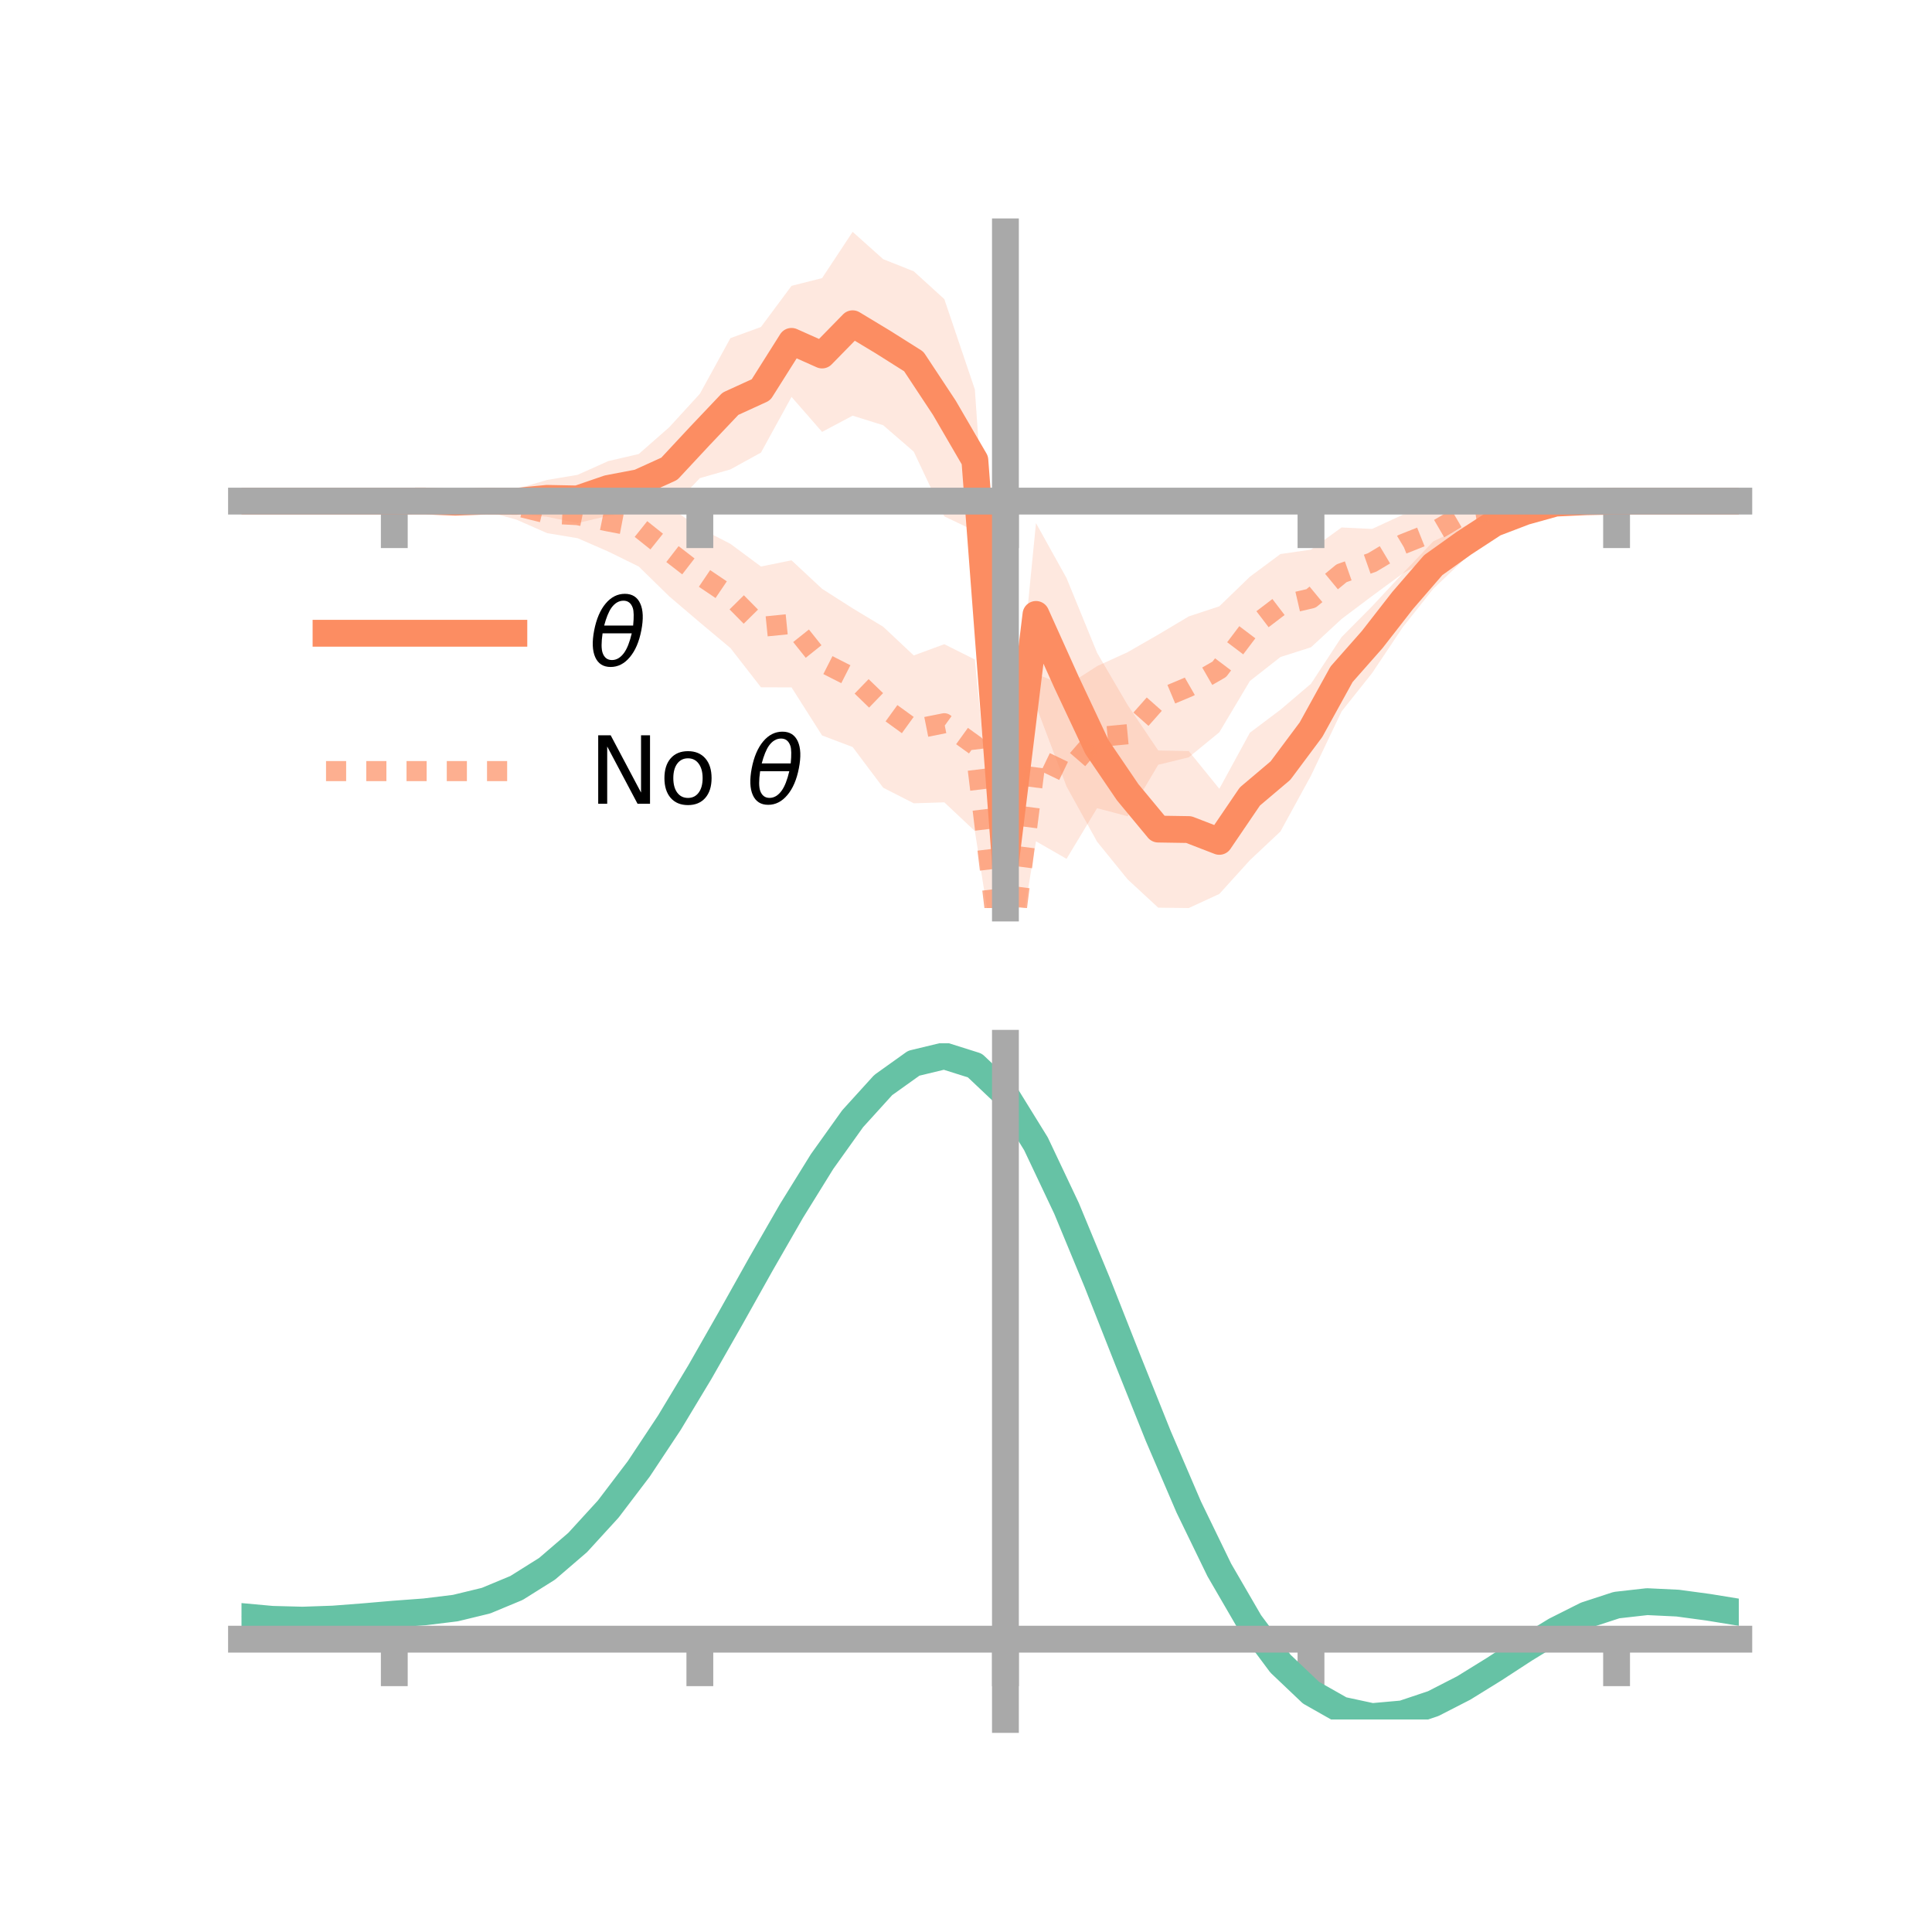 <?xml version="1.0" encoding="utf-8" standalone="no"?>
<!DOCTYPE svg PUBLIC "-//W3C//DTD SVG 1.1//EN"
  "http://www.w3.org/Graphics/SVG/1.1/DTD/svg11.dtd">
<!-- Created with matplotlib (https://matplotlib.org/) -->
<svg height="144pt" version="1.1" viewBox="0 0 144 144" width="144pt" xmlns="http://www.w3.org/2000/svg" xmlns:xlink="http://www.w3.org/1999/xlink">
 <defs>
  <style type="text/css">*{stroke-linecap:butt;stroke-linejoin:round;}</style>
 </defs>
 <g id="figure_1">
  <g id="patch_1">
   <path d="M 0 144 
L 144 144 
L 144 0 
L 0 0 
z
" style="fill:none;"/>
  </g>
  <g id="axes_1">
   <g id="patch_2">
    <path d="M 18 67.68 
L 129.6 67.68 
L 129.6 17.28 
L 18 17.28 
z
" style="fill:none;"/>
   </g>
   <g id="PolyCollection_1">
    <path clip-path="url(#p61ee8db584)" d="M 18 37.349 
L 18 37.349 
L 20.278 37.349 
L 22.555 37.349 
L 24.833 37.349 
L 27.11 37.349 
L 29.388 37.349 
L 31.665 37.255 
L 33.943 37.129 
L 36.22 36.746 
L 38.498 36.443 
L 40.776 35.773 
L 43.053 35.391 
L 45.331 34.368 
L 47.608 33.84 
L 49.886 31.84 
L 52.163 29.351 
L 54.441 25.202 
L 56.718 24.371 
L 58.996 21.305 
L 61.273 20.729 
L 63.551 17.28 
L 65.829 19.319 
L 68.106 20.222 
L 70.384 22.293 
L 72.661 29.03 
L 74.939 62.093 
L 77.216 38.991 
L 79.494 43.087 
L 81.771 48.656 
L 84.049 52.549 
L 86.327 55.937 
L 88.604 55.982 
L 90.882 58.792 
L 93.159 54.612 
L 95.437 52.9 
L 97.714 50.961 
L 99.992 47.485 
L 102.269 45.189 
L 104.547 42.745 
L 106.824 40.351 
L 109.102 39.265 
L 111.38 38.055 
L 113.657 37.601 
L 115.935 37.134 
L 118.212 37.301 
L 120.49 37.349 
L 122.767 37.349 
L 125.045 37.349 
L 127.322 37.349 
L 129.6 37.349 
L 129.6 37.349 
L 129.6 37.349 
L 127.322 37.349 
L 125.045 37.349 
L 122.767 37.349 
L 120.49 37.349 
L 118.212 37.489 
L 115.935 37.866 
L 113.657 38.669 
L 111.38 39.957 
L 109.102 41.723 
L 106.824 43.891 
L 104.547 46.761 
L 102.269 50.166 
L 99.992 53.029 
L 97.714 57.812 
L 95.437 61.974 
L 93.159 64.115 
L 90.882 66.63 
L 88.604 67.68 
L 86.327 67.652 
L 84.049 65.545 
L 81.771 62.736 
L 79.494 58.619 
L 77.216 52.601 
L 74.939 66.566 
L 72.661 39.576 
L 70.384 38.488 
L 68.106 33.665 
L 65.829 31.694 
L 63.551 30.982 
L 61.273 32.191 
L 58.996 29.583 
L 56.718 33.734 
L 54.441 34.987 
L 52.163 35.638 
L 49.886 38.037 
L 47.608 38.108 
L 45.331 38.445 
L 43.053 38.987 
L 40.776 38.518 
L 38.498 38.288 
L 36.22 37.955 
L 33.943 37.731 
L 31.665 37.427 
L 29.388 37.349 
L 27.11 37.349 
L 24.833 37.349 
L 22.555 37.349 
L 20.278 37.349 
L 18 37.349 
z
" style="fill:#fc8d62;fill-opacity:0.2;"/>
   </g>
   <g id="PolyCollection_2">
    <path clip-path="url(#p61ee8db584)" d="M 18 37.349 
L 18 37.349 
L 20.278 37.349 
L 22.555 37.349 
L 24.833 37.349 
L 27.11 37.349 
L 29.388 37.349 
L 31.665 37.274 
L 33.943 37.105 
L 36.22 36.78 
L 38.498 36.695 
L 40.776 36.82 
L 43.053 36.67 
L 45.331 36.617 
L 47.608 36.367 
L 49.886 37.78 
L 52.163 39.361 
L 54.441 40.534 
L 56.718 42.224 
L 58.996 41.763 
L 61.273 43.886 
L 63.551 45.341 
L 65.829 46.714 
L 68.106 48.852 
L 70.384 48.015 
L 72.661 49.156 
L 74.939 72.291 
L 77.216 50.235 
L 79.494 51.117 
L 81.771 49.649 
L 84.049 48.609 
L 86.327 47.3 
L 88.604 45.943 
L 90.882 45.19 
L 93.159 42.987 
L 95.437 41.295 
L 97.714 40.967 
L 99.992 39.314 
L 102.269 39.423 
L 104.547 38.371 
L 106.824 37.87 
L 109.102 36.898 
L 111.38 37.018 
L 113.657 37.024 
L 115.935 37.026 
L 118.212 37.244 
L 120.49 37.349 
L 122.767 37.349 
L 125.045 37.349 
L 127.322 37.349 
L 129.6 37.349 
L 129.6 37.349 
L 129.6 37.349 
L 127.322 37.349 
L 125.045 37.349 
L 122.767 37.349 
L 120.49 37.35 
L 118.212 37.463 
L 115.935 37.772 
L 113.657 38.263 
L 111.38 38.954 
L 109.102 39.758 
L 106.824 41.438 
L 104.547 42.752 
L 102.269 44.423 
L 99.992 46.138 
L 97.714 48.245 
L 95.437 48.971 
L 93.159 50.758 
L 90.882 54.579 
L 88.604 56.446 
L 86.327 57.002 
L 84.049 60.842 
L 81.771 60.237 
L 79.494 64.013 
L 77.216 62.705 
L 74.939 76.483 
L 72.661 61.944 
L 70.384 59.801 
L 68.106 59.873 
L 65.829 58.713 
L 63.551 55.68 
L 61.273 54.817 
L 58.996 51.234 
L 56.718 51.228 
L 54.441 48.301 
L 52.163 46.394 
L 49.886 44.454 
L 47.608 42.226 
L 45.331 41.106 
L 43.053 40.115 
L 40.776 39.736 
L 38.498 38.734 
L 36.22 38.101 
L 33.943 37.816 
L 31.665 37.473 
L 29.388 37.349 
L 27.11 37.349 
L 24.833 37.349 
L 22.555 37.349 
L 20.278 37.349 
L 18 37.349 
z
" style="fill:#fc8d62;fill-opacity:0.2;"/>
   </g>
   <g id="matplotlib.axis_1">
    <g id="xtick_1">
     <g id="line2d_1">
      <defs>
       <path d="M 0 0 
L 0 3.5 
" id="m444cfdee6d" style="stroke:#a9a9a9;stroke-width:2;"/>
      </defs>
      <g>
       <use style="fill:#a9a9a9;stroke:#a9a9a9;stroke-width:2;" x="29.388" xlink:href="#m444cfdee6d" y="37.349"/>
      </g>
     </g>
    </g>
    <g id="xtick_2">
     <g id="line2d_2">
      <g>
       <use style="fill:#a9a9a9;stroke:#a9a9a9;stroke-width:2;" x="52.163" xlink:href="#m444cfdee6d" y="37.349"/>
      </g>
     </g>
    </g>
    <g id="xtick_3">
     <g id="line2d_3">
      <g>
       <use style="fill:#a9a9a9;stroke:#a9a9a9;stroke-width:2;" x="74.939" xlink:href="#m444cfdee6d" y="37.349"/>
      </g>
     </g>
    </g>
    <g id="xtick_4">
     <g id="line2d_4">
      <g>
       <use style="fill:#a9a9a9;stroke:#a9a9a9;stroke-width:2;" x="97.714" xlink:href="#m444cfdee6d" y="37.349"/>
      </g>
     </g>
    </g>
    <g id="xtick_5">
     <g id="line2d_5">
      <g>
       <use style="fill:#a9a9a9;stroke:#a9a9a9;stroke-width:2;" x="120.49" xlink:href="#m444cfdee6d" y="37.349"/>
      </g>
     </g>
    </g>
   </g>
   <g id="matplotlib.axis_2"/>
   <g id="line2d_6">
    <path clip-path="url(#p61ee8db584)" d="M 18 37.349 
L 20.278 37.349 
L 22.555 37.349 
L 24.833 37.349 
L 27.11 37.349 
L 29.388 37.349 
L 31.665 37.341 
L 33.943 37.43 
L 36.22 37.351 
L 38.498 37.366 
L 40.776 37.145 
L 43.053 37.189 
L 45.331 36.406 
L 47.608 35.974 
L 49.886 34.939 
L 52.163 32.494 
L 54.441 30.094 
L 56.718 29.052 
L 58.996 25.444 
L 61.273 26.46 
L 63.551 24.131 
L 65.829 25.506 
L 68.106 26.943 
L 70.384 30.39 
L 72.661 34.303 
L 74.939 64.33 
L 77.216 45.796 
L 79.494 50.853 
L 81.771 55.696 
L 84.049 59.047 
L 86.327 61.795 
L 88.604 61.831 
L 90.882 62.711 
L 93.159 59.364 
L 95.437 57.437 
L 97.714 54.386 
L 99.992 50.257 
L 102.269 47.677 
L 104.547 44.753 
L 106.824 42.121 
L 109.102 40.494 
L 111.38 39.006 
L 113.657 38.135 
L 115.935 37.5 
L 118.212 37.395 
L 120.49 37.349 
L 122.767 37.349 
L 125.045 37.349 
L 127.322 37.349 
L 129.6 37.349 
" style="fill:none;stroke:#fc8d62;stroke-linecap:square;stroke-width:2;"/>
   </g>
   <g id="line2d_7">
    <path clip-path="url(#p61ee8db584)" d="M 18 37.349 
L 20.278 37.349 
L 22.555 37.349 
L 24.833 37.349 
L 27.11 37.349 
L 29.388 37.349 
L 31.665 37.374 
L 33.943 37.461 
L 36.22 37.44 
L 38.498 37.714 
L 40.776 38.278 
L 43.053 38.393 
L 45.331 38.862 
L 47.608 39.297 
L 49.886 41.117 
L 52.163 42.878 
L 54.441 44.418 
L 56.718 46.726 
L 58.996 46.498 
L 61.273 49.352 
L 63.551 50.51 
L 65.829 52.714 
L 68.106 54.363 
L 70.384 53.908 
L 72.661 55.55 
L 74.939 74.387 
L 77.216 56.47 
L 79.494 57.565 
L 81.771 54.943 
L 84.049 54.726 
L 86.327 52.151 
L 88.604 51.195 
L 90.882 49.884 
L 93.159 46.872 
L 95.437 45.133 
L 97.714 44.606 
L 99.992 42.726 
L 102.269 41.923 
L 104.547 40.561 
L 106.824 39.654 
L 109.102 38.328 
L 111.38 37.986 
L 113.657 37.643 
L 115.935 37.399 
L 118.212 37.354 
L 120.49 37.349 
L 122.767 37.349 
L 125.045 37.349 
L 127.322 37.349 
L 129.6 37.349 
" style="fill:none;stroke:#fc8d62;stroke-dasharray:1.5,1.5;stroke-dashoffset:0;stroke-opacity:0.7;stroke-width:1.5;"/>
   </g>
   <g id="patch_3">
    <path d="M 74.939 67.68 
L 74.939 17.28 
" style="fill:none;stroke:#a9a9a9;stroke-linecap:square;stroke-linejoin:miter;stroke-width:2;"/>
   </g>
   <g id="patch_4">
    <path d="M 129.6 67.68 
L 129.6 17.28 
" style="fill:none;"/>
   </g>
   <g id="patch_5">
    <path d="M 18 37.349 
L 129.6 37.349 
" style="fill:none;stroke:#a9a9a9;stroke-linecap:square;stroke-linejoin:miter;stroke-width:2;"/>
   </g>
   <g id="patch_6">
    <path d="M 18 17.28 
L 129.6 17.28 
" style="fill:none;"/>
   </g>
   <g id="legend_1">
    <g id="line2d_8">
     <path d="M 24.3 47.2 
L 38.3 47.2 
" style="fill:none;stroke:#fc8d62;stroke-linecap:square;stroke-width:2;"/>
    </g>
    <g id="line2d_9"/>
    <g id="text_1">
     <!-- $\theta$ -->
     <g transform="translate(43.9 49.65)scale(0.07 -0.07)">
      <defs>
       <path d="M 45.516 34.672 
L 14.453 34.672 
Q 12.359 20.062 14.5 13.875 
Q 17.188 6.25 24.469 6.25 
Q 31.781 6.25 37.359 13.922 
Q 42.234 20.656 45.516 34.672 
z
M 47.016 42.969 
Q 48.344 56.844 46.625 61.719 
Q 43.953 69.438 36.766 69.438 
Q 29.297 69.438 23.828 61.812 
Q 19.531 55.672 16.156 42.969 
z
M 38.188 76.766 
Q 49.906 76.766 54.594 66.406 
Q 59.281 56.109 55.719 37.844 
Q 52.203 19.625 43.453 9.281 
Q 34.766 -1.125 23.047 -1.125 
Q 11.281 -1.125 6.641 9.281 
Q 2 19.625 5.516 37.844 
Q 9.078 56.109 17.719 66.406 
Q 26.422 76.766 38.188 76.766 
z
" id="DejaVuSans-Oblique-952"/>
      </defs>
      <use transform="translate(0 0.234)" xlink:href="#DejaVuSans-Oblique-952"/>
     </g>
    </g>
    <g id="line2d_10">
     <path d="M 24.3 57.474 
L 38.3 57.474 
" style="fill:none;stroke:#fc8d62;stroke-dasharray:1.5,1.5;stroke-dashoffset:0;stroke-opacity:0.7;stroke-width:1.5;"/>
    </g>
    <g id="line2d_11"/>
    <g id="text_2">
     <!-- No $\theta$ -->
     <g transform="translate(43.9 59.924)scale(0.07 -0.07)">
      <defs>
       <path d="M 9.812 72.906 
L 23.094 72.906 
L 55.422 11.922 
L 55.422 72.906 
L 64.984 72.906 
L 64.984 0 
L 51.703 0 
L 19.391 60.984 
L 19.391 0 
L 9.812 0 
z
" id="DejaVuSans-78"/>
       <path d="M 30.609 48.391 
Q 23.391 48.391 19.188 42.75 
Q 14.984 37.109 14.984 27.297 
Q 14.984 17.484 19.156 11.844 
Q 23.344 6.203 30.609 6.203 
Q 37.797 6.203 41.984 11.859 
Q 46.188 17.531 46.188 27.297 
Q 46.188 37.016 41.984 42.703 
Q 37.797 48.391 30.609 48.391 
z
M 30.609 56 
Q 42.328 56 49.016 48.375 
Q 55.719 40.766 55.719 27.297 
Q 55.719 13.875 49.016 6.219 
Q 42.328 -1.422 30.609 -1.422 
Q 18.844 -1.422 12.172 6.219 
Q 5.516 13.875 5.516 27.297 
Q 5.516 40.766 12.172 48.375 
Q 18.844 56 30.609 56 
z
" id="DejaVuSans-111"/>
       <path id="DejaVuSans-32"/>
      </defs>
      <use transform="translate(0 0.234)" xlink:href="#DejaVuSans-78"/>
      <use transform="translate(74.805 0.234)" xlink:href="#DejaVuSans-111"/>
      <use transform="translate(135.986 0.234)" xlink:href="#DejaVuSans-32"/>
      <use transform="translate(167.773 0.234)" xlink:href="#DejaVuSans-Oblique-952"/>
     </g>
    </g>
   </g>
  </g>
  <g id="axes_2">
   <g id="patch_7">
    <path d="M 18 128.16 
L 129.6 128.16 
L 129.6 77.76 
L 18 77.76 
z
" style="fill:none;"/>
   </g>
   <g id="PolyCollection_3">
    <path clip-path="url(#p6ad77595ac)" d="M 18 120.527 
L 18 120.45 
L 20.278 120.667 
L 22.555 120.729 
L 24.833 120.643 
L 27.11 120.458 
L 29.388 120.254 
L 31.665 120.08 
L 33.943 119.795 
L 36.22 119.238 
L 38.498 118.279 
L 40.776 116.829 
L 43.053 114.835 
L 45.331 112.289 
L 47.608 109.222 
L 49.886 105.704 
L 52.163 101.834 
L 54.441 97.743 
L 56.718 93.586 
L 58.996 89.536 
L 61.273 85.784 
L 63.551 82.528 
L 65.829 79.972 
L 68.106 78.316 
L 70.384 77.76 
L 72.661 78.492 
L 74.939 80.681 
L 77.216 84.418 
L 79.494 89.3 
L 81.771 94.88 
L 84.049 100.74 
L 86.327 106.514 
L 88.604 111.901 
L 90.882 116.668 
L 93.159 120.65 
L 95.437 123.749 
L 97.714 125.935 
L 99.992 127.236 
L 102.269 127.731 
L 104.547 127.534 
L 106.824 126.783 
L 109.102 125.635 
L 111.38 124.251 
L 113.657 122.794 
L 115.935 121.424 
L 118.212 120.293 
L 120.49 119.552 
L 122.767 119.298 
L 125.045 119.412 
L 127.322 119.73 
L 129.6 120.113 
L 129.6 120.217 
L 129.6 120.217 
L 127.322 119.86 
L 125.045 119.561 
L 122.767 119.459 
L 120.49 119.718 
L 118.212 120.467 
L 115.935 121.626 
L 113.657 123.041 
L 111.38 124.551 
L 109.102 125.985 
L 106.824 127.173 
L 104.547 127.949 
L 102.269 128.16 
L 99.992 127.674 
L 97.714 126.391 
L 95.437 124.25 
L 93.159 121.233 
L 90.882 117.372 
L 88.604 112.755 
L 86.327 107.537 
L 84.049 101.939 
L 81.771 96.253 
L 79.494 90.834 
L 77.216 86.09 
L 74.939 82.46 
L 72.661 80.34 
L 70.384 79.636 
L 68.106 80.178 
L 65.829 81.777 
L 63.551 84.239 
L 61.273 87.366 
L 58.996 90.963 
L 56.718 94.836 
L 54.441 98.807 
L 52.163 102.708 
L 49.886 106.396 
L 47.608 109.748 
L 45.331 112.673 
L 43.053 115.109 
L 40.776 117.028 
L 38.498 118.436 
L 36.22 119.373 
L 33.943 119.919 
L 31.665 120.194 
L 29.388 120.357 
L 27.11 120.545 
L 24.833 120.711 
L 22.555 120.783 
L 20.278 120.724 
L 18 120.527 
z
" style="fill:#66c2a5;fill-opacity:0.2;"/>
   </g>
   <g id="matplotlib.axis_3">
    <g id="xtick_6">
     <g id="line2d_12">
      <g>
       <use style="fill:#a9a9a9;stroke:#a9a9a9;stroke-width:2;" x="29.388" xlink:href="#m444cfdee6d" y="122.176"/>
      </g>
     </g>
    </g>
    <g id="xtick_7">
     <g id="line2d_13">
      <g>
       <use style="fill:#a9a9a9;stroke:#a9a9a9;stroke-width:2;" x="52.163" xlink:href="#m444cfdee6d" y="122.176"/>
      </g>
     </g>
    </g>
    <g id="xtick_8">
     <g id="line2d_14">
      <g>
       <use style="fill:#a9a9a9;stroke:#a9a9a9;stroke-width:2;" x="74.939" xlink:href="#m444cfdee6d" y="122.176"/>
      </g>
     </g>
    </g>
    <g id="xtick_9">
     <g id="line2d_15">
      <g>
       <use style="fill:#a9a9a9;stroke:#a9a9a9;stroke-width:2;" x="97.714" xlink:href="#m444cfdee6d" y="122.176"/>
      </g>
     </g>
    </g>
    <g id="xtick_10">
     <g id="line2d_16">
      <g>
       <use style="fill:#a9a9a9;stroke:#a9a9a9;stroke-width:2;" x="120.49" xlink:href="#m444cfdee6d" y="122.176"/>
      </g>
     </g>
    </g>
   </g>
   <g id="matplotlib.axis_4"/>
   <g id="line2d_17">
    <path clip-path="url(#p6ad77595ac)" d="M 18 120.488 
L 20.278 120.696 
L 22.555 120.756 
L 24.833 120.677 
L 27.11 120.502 
L 29.388 120.306 
L 31.665 120.137 
L 33.943 119.857 
L 36.22 119.305 
L 38.498 118.358 
L 40.776 116.929 
L 43.053 114.972 
L 45.331 112.481 
L 47.608 109.485 
L 49.886 106.05 
L 52.163 102.271 
L 54.441 98.275 
L 56.718 94.211 
L 58.996 90.25 
L 61.273 86.575 
L 63.551 83.384 
L 65.829 80.874 
L 68.106 79.247 
L 70.384 78.698 
L 72.661 79.416 
L 74.939 81.57 
L 77.216 85.254 
L 79.494 90.067 
L 81.771 95.567 
L 84.049 101.339 
L 86.327 107.025 
L 88.604 112.328 
L 90.882 117.02 
L 93.159 120.941 
L 95.437 124 
L 97.714 126.163 
L 99.992 127.455 
L 102.269 127.945 
L 104.547 127.741 
L 106.824 126.978 
L 109.102 125.81 
L 111.38 124.401 
L 113.657 122.918 
L 115.935 121.525 
L 118.212 120.38 
L 120.49 119.635 
L 122.767 119.378 
L 125.045 119.487 
L 127.322 119.795 
L 129.6 120.165 
" style="fill:none;stroke:#66c2a5;stroke-linecap:square;stroke-width:2;"/>
   </g>
   <g id="patch_8">
    <path d="M 74.939 128.16 
L 74.939 77.76 
" style="fill:none;stroke:#a9a9a9;stroke-linecap:square;stroke-linejoin:miter;stroke-width:2;"/>
   </g>
   <g id="patch_9">
    <path d="M 129.6 128.16 
L 129.6 77.76 
" style="fill:none;"/>
   </g>
   <g id="patch_10">
    <path d="M 18 122.176 
L 129.6 122.176 
" style="fill:none;stroke:#a9a9a9;stroke-linecap:square;stroke-linejoin:miter;stroke-width:2;"/>
   </g>
   <g id="patch_11">
    <path d="M 18 77.76 
L 129.6 77.76 
" style="fill:none;"/>
   </g>
  </g>
 </g>
 <defs>
  <clipPath id="p61ee8db584">
   <rect height="50.4" width="111.6" x="18" y="17.28"/>
  </clipPath>
  <clipPath id="p6ad77595ac">
   <rect height="50.4" width="111.6" x="18" y="77.76"/>
  </clipPath>
 </defs>
</svg>
